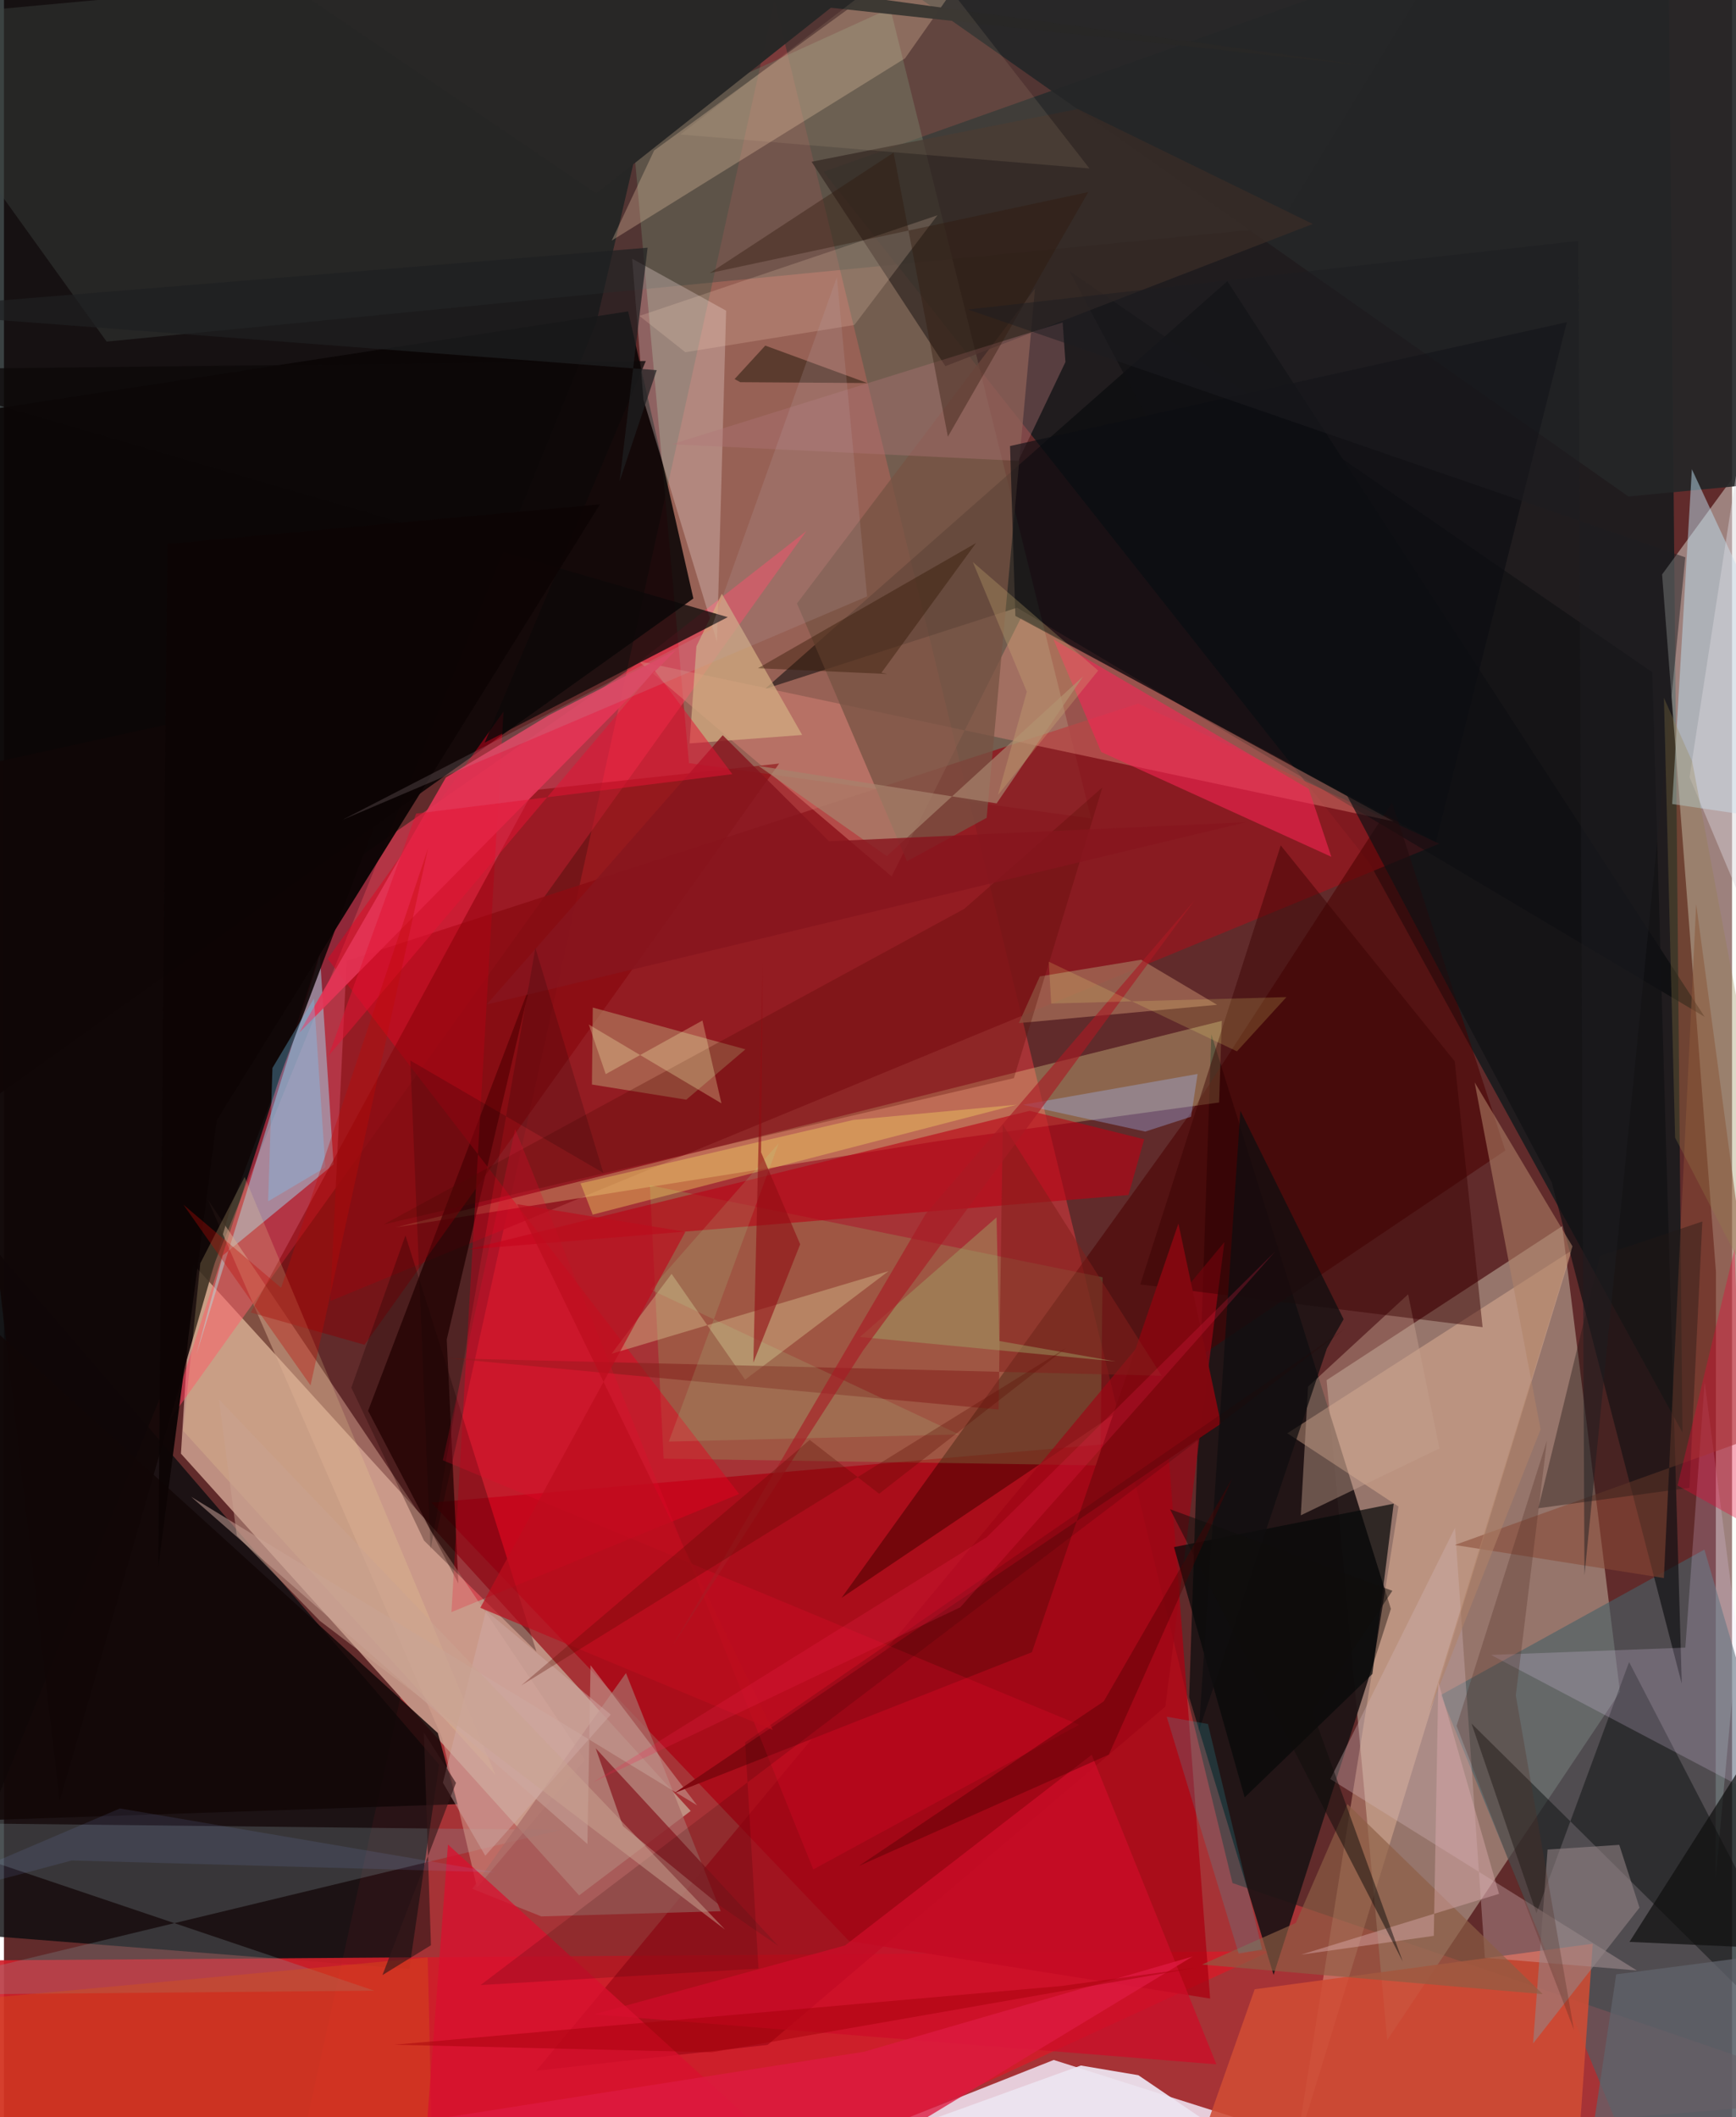 <svg xmlns="http://www.w3.org/2000/svg" width="228" height="278" viewBox="0 0 836 1024"><path fill="#612b2b" d="M0 0h836v1024H0z"/><path fill="#d2383c" fill-opacity=".616" d="M898 1014.786l-763.06 63.758L372.82.442l221.518 910.325z"/><path fill="#010a0b" fill-opacity=".773" d="M-35.642-62h373.044l-50.751 217.683L-62 1014.9z"/><path fill="#bf9082" fill-opacity=".996" d="M278.25 916.738L85.622 703.073l5.723-91.831L332.23 875.894z"/><path fill="#b09889" fill-opacity=".678" d="M781.805 818.356L669.174 986.694l-29.32-319.15 113.979-74.5z"/><path fill="#001518" fill-opacity=".675" d="M804.94-62l7.05 754.793-151.454-275.484-264.06-334.22z"/><path fill="#0d0d0f" fill-opacity=".816" d="M210.527 853.505L-57.202 542.783-62 932.02l258.081 20.343z"/><path fill="#879174" fill-opacity=".49" d="M428.773 3.965l97.176 391.897-194.57-26.766-27.553-308.28z"/><path fill="#f4fcf4" fill-opacity=".412" d="M802.162 277.842l95.838-131-69.934 761.55.151-293.144z"/><path fill="#d11e29" fill-opacity=".914" d="M304.211 1086H19.715L-62 948.556l674.652-4.84z"/><path fill="#ff3f5e" fill-opacity=".518" d="M303.693 322.919l84.513-66.097-308.211 430.16 86.516-268.655z"/><path fill="#e9d6e4" fill-opacity=".941" d="M790.387 1086l-282.542-89.67-91.715 36.334 86.204 53.028z"/><path fill="#1d1314" fill-opacity=".914" d="M584.1 500.235l86.864 277.907-56.752 177.042-40.84-134.32z"/><path fill="#0a0505" fill-opacity=".875" d="M301.966 150.607l31.554 138.859L-62 571.725v-365.19z"/><path fill="#ab0012" fill-opacity=".753" d="M562.85 695.887l-356.022 30.876L408.8 938.823l174.71 27.811z"/><path fill="#901920" fill-opacity=".863" d="M548.715 340.312L165.772 464.715l-7.917 164.562 536.52-221.217z"/><path fill="#476066" fill-opacity=".616" d="M695.09 819.83l105.135 255.927L898 1007.244 822.628 749.47z"/><path fill="#000507" fill-opacity=".51" d="M368.117 333.249l223.725-197.24 230.885 355.78-332.59-197.869z"/><path fill="#fcc8a6" fill-opacity=".365" d="M758.447 604.8l-137.59 88.426 53.764 35.403-49.72 311.65z"/><path fill="#3e443f" fill-opacity=".412" d="M616.092 109.93L49.666 165.222-62 9.842 720.466-62z"/><path fill="#9ce8fe" fill-opacity=".451" d="M159.457 563.173l-6.628-101.143-59.69 192.947 12.757-47.767z"/><path fill="#490000" fill-opacity=".561" d="M405.21 772.825L726.303 556.47l-54.757-168.335-96.989 149.516z"/><path fill="#feffa8" fill-opacity=".275" d="M451.703 551.923L189.64 593.608l399.536-99.854-1.323 39.482z"/><path fill="#e08779" fill-opacity=".439" d="M672.277 397.281l-180.3-98.386-62.534 124.997L306.92 319.741z"/><path fill="#83f782" fill-opacity=".18" d="M530.427 708.77l1.07-91.004-219.027-44.494 6.65 132.254z"/><path fill="#83999e" fill-opacity=".267" d="M-62 881.386l331.288 3.702L-62 965.008l241.168-2.19z"/><path fill="#252627" fill-opacity=".925" d="M879.212 231.23l-93.343 8.902L356.069-62l481.71 3.794z"/><path fill="#cf4c35" fill-opacity=".882" d="M768.623 940.104l-163.555 22.03L561.41 1086l198.606-22.528z"/><path fill="#200" fill-opacity=".733" d="M219.834 765.874l-43.673-83.526 78.347-205.889-40.295 171.42z"/><path fill="#bee0f1" fill-opacity=".49" d="M807.826 375.903l8.74-148.96L898 402.263l-90.972-13.389z"/><path fill="#ecd8d4" fill-opacity=".322" d="M309.375 193.367l-5.47-68.249 45.461 25.147-4.421 160.2z"/><path fill="#e60020" fill-opacity=".459" d="M216.494 779.707l25.177-435.534-85.068 119.566L355.649 722.59z"/><path fill="#0c100f" fill-opacity=".482" d="M786.193 803.875l-44.835 121.51-31.383-91.761L898 1019.694z"/><path fill="#775343" fill-opacity=".761" d="M475.403 395.544l-38.522 21.014-53.248-124.687 115.156-152.307z"/><path fill="#d5a291" fill-opacity=".506" d="M98.642 580.252L281.11 851.203l-52.277 61.77-16.898-72.484z"/><path fill="#f8d1af" fill-opacity=".282" d="M314.55 72.774L499.39-62l-63.458 90.222-141.907 88.13z"/><path fill="#9e0614" fill-opacity=".659" d="M561.853 825.44l28.565-224.673-332.916 400.792 111.92-12.511z"/><path fill="#870209" fill-opacity=".537" d="M174.425 650.413l-55.03-15.594L256.3 382.175l118.714-12.872z"/><path fill="#d4b4b8" fill-opacity=".357" d="M789.939 953.039l-73.504-6.115-14.454-207.99-60.323 121.534z"/><path fill="#100606" fill-opacity=".898" d="M208.205 322.075l-98.708 262.57-82.523 286.378-57.905-496.536z"/><path fill="#101114" fill-opacity=".69" d="M515.439 131.033l233.354 440.891 62.883 242.453-14.265-489.247z"/><path fill="#f0d7fe" fill-opacity=".2" d="M813.4 796.9l9.354-128.532 25.909 200.234-129.31-68.183z"/><path fill="#ba0315" fill-opacity=".608" d="M224.317 604.353l271.883-67.09 55.414 13.762-7.603 26.963z"/><path fill="#a96b67" fill-opacity=".722" d="M226.593 913.543l74.315-104.335 45.831 115.178-86.818 2.5z"/><path fill="#e43456" fill-opacity=".902" d="M263.534 345.943l61.537-31.481L142.79 499.536l70.994-123.494z"/><path fill="#bda075" fill-opacity=".49" d="M330.078 531.88l-45.632-7.327.41-37.233 73.848 20.197z"/><path fill="#a06855" fill-opacity=".808" d="M550.135 464.184l-49.006 8.063-10.173 22.588 95.915-8.854z"/><path fill="#070909" fill-opacity=".706" d="M566.028 748.28l34.192 121.071 61.797-59.734 10.3-82.336z"/><path fill="#894834" fill-opacity=".545" d="M803.023 763.24L701.88 747.254l151.08-54.239-34.313-255.799z"/><path fill="#cd0c29" fill-opacity=".753" d="M285.415 974.27l121.489-33.338 119.323-92.213 60.31 149.725z"/><path fill="#fa2455" fill-opacity=".565" d="M507.703 309.239l123.512 72.336 10.935 32.83-111.334-50.695z"/><path fill="#c5a08e" fill-opacity=".443" d="M694.446 700.56l-67.073 32.35 3.51-62.245 48.425-44.655z"/><path fill="#390000" fill-opacity=".447" d="M617.667 408.903l84.17 104.43 13.49 128.572-165.62-20.654z"/><path fill="#d3ad82" fill-opacity=".741" d="M331.686 359.563l3.307-46.968 12.297-25.414 38.86 68.289z"/><path fill="#f1d698" fill-opacity=".216" d="M94.985 611.012l-8.256 81.065 151.025 166.348-121.31-289.166z"/><path fill="#0d0909" fill-opacity=".765" d="M310.515 174.606L-62 178.79l412.148 119.702-117.595 60.705z"/><path fill="#d6bd8c" fill-opacity=".435" d="M322.984 616.115l35.559 51.212 69.395-52.525-133.976 39.956z"/><path fill="#948486" fill-opacity=".576" d="M791.234 922.666l-9.797-30.373-34.673 2.277-7.011 93.784z"/><path fill="#282726" fill-opacity=".984" d="M400.067 3.738l261.016 28.297-582.65-79.652 208.12 141.246z"/><path fill="#382b27" fill-opacity=".788" d="M633.177 108.336l-113.67-55.59-128.814 25.482 64.74 98.867z"/><path fill="#110606" fill-opacity=".839" d="M209.873 838.177L-62 591.155v291.006l281.396-9.561z"/><path fill="#b07578" fill-opacity=".388" d="M490.73 222.888l22.785-47.796-1.345-19.143-189.039 58.929z"/><path fill="#5b0b06" fill-opacity=".306" d="M464.591 439.556L183.808 592.18l304.782-70.725 42.783-140.586z"/><path fill="#8d5e45" fill-opacity=".663" d="M649.91 872.541l-24.96 57.53-45.372 20.11 164.853 14.313z"/><path fill="#ece4f0" fill-opacity=".933" d="M548.787 1003.703l-27.821-4.683-187.884 67.892 271.459-25.319z"/><path fill="#211915" fill-opacity=".396" d="M742.25 729.488l29.807-121.985 49.572-16.714-6.233 128.8z"/><path fill="#c9a49a" fill-opacity=".518" d="M283.783 805.41l51.543 67.79L90.534 723.925l191.723 167.956z"/><path fill="#86161e" fill-opacity=".71" d="M374.517 941.119l-88.26-95.548 13.178 37.637 47.648 39.018z"/><path fill="#810810" fill-opacity=".992" d="M568.167 591.777l20.585 96.768-264.463 178.731 173.016-68.162z"/><path fill="#821f1b" fill-opacity=".537" d="M560.048 665.408L483.2 543.931l-2.018 137.827-266.295-24.804z"/><path fill="#b18267" fill-opacity=".561" d="M743.38 691.337L689.4 828.13l69.39-225.323-47.31-79.303z"/><path fill="#a7836c" fill-opacity=".714" d="M365.058 370.465l62.053 43.61 94.975-86.937-41.863 61.435z"/><path fill="#a5bbfd" fill-opacity=".337" d="M574.28 540.119l3.172-20.684-84.511 14.908 59.183 12.96z"/><path fill="#0c0e12" fill-opacity=".631" d="M489.295 297.91l-2.58-82.179 269.37-59.92-63.377 251.556z"/><path fill="#1d0000" fill-opacity=".298" d="M203.214 745.114L168.04 671.14l26.192-73.605 63.392 201.351z"/><path fill="#ea0a2b" fill-opacity=".255" d="M520.102 834.205l-128.58 69.974-144.225-358.093-34.994 160.222z"/><path fill="#f0d160" fill-opacity=".408" d="M489.961 534.294l-79.016 7.379-131.999 30.69 5.867 15.105z"/><path fill="#d65516" fill-opacity=".376" d="M207.29 1047.259l-2.28-100.515L-62 971.364v95.477z"/><path fill="#0e0e0e" fill-opacity=".682" d="M786.383 939.232l104.27-163.993-20.616 142.053L898 944.215z"/><path fill="#ffdcc1" fill-opacity=".192" d="M411.403 157.175l-81.773 13.182-22.215-17.552 144.192-48.688z"/><path fill="#0f0e10" fill-opacity=".741" d="M640.005 652.187L578.048 837.09l20.087-299.86 49.956 100.827z"/><path fill="#d8112e" fill-opacity=".761" d="M427.686 1086L214.798 892.138 200.236 1086l21.663-46.663z"/><path fill="#ee0235" fill-opacity=".333" d="M898 767.938l-53.238 70.04-7.467-234.1-27.643 114.616z"/><path fill="#87151e" fill-opacity=".816" d="M233.524 485.838L347.72 355.62l51.438 51.28 201.72-9.225z"/><path fill="#61646b" fill-opacity=".737" d="M779.969 954.924l87.473-11.41L898 1086H760.346z"/><path fill="#0d0505" fill-opacity=".965" d="M74.647 757.95l28.298-216.119 185.379-297.899-209.367 19.169z"/><path fill="#aafdab" fill-opacity=".133" d="M462.007 693.786l-140.378 3.46 53.165-144.299-62.035 70.763z"/><path fill="#e31434" fill-opacity=".525" d="M352.39 374.43l-37.671-50.191-157.707 186.396 42.39-117.12z"/><path fill="#2f180b" fill-opacity=".384" d="M430.382 73.801l-88.97 58.287 183.167-39.194-67.937 118.325z"/><path fill="#9fa667" fill-opacity=".439" d="M481.52 648.602l-1.335-59.808-66.09 57.836 123.933 11.88z"/><path fill="#dcd8df" fill-opacity=".431" d="M815.426 375.902l63.44-411.412L898 76.78v495.77z"/><path fill="#fefeb8" fill-opacity=".271" d="M337.9 493.592l-46.786 25.925-8.192-23.987 64.17 38.12z"/><path fill="#372417" fill-opacity=".62" d="M356.2 184.846l61.482.42-49.373-18.112-14.858 16.185z"/><path fill="#ddaeaf" fill-opacity=".435" d="M691.718 936.305l-64.212 9.099 95.77-29.428-29.383-102.47z"/><path fill="#28bdce" fill-opacity=".188" d="M562.497 830.306l19.96 3.52L608.66 942.88l-11.333 2.027z"/><path fill="#f3d5a9" fill-opacity=".102" d="M525.147 81.487L413.472-62h78.621L327.224 65.04z"/><path fill="#900d13" fill-opacity=".592" d="M367.097 465.48l-4.569 193.552 22.66-57.204-18.911-44.478z"/><path fill="#de1a41" fill-opacity=".78" d="M424.104 1037.696l150.888-91.383-158.9 46.036-263.66 41.419z"/><path fill="#311604" fill-opacity=".408" d="M364.771 323.2l62.673 2.79-2.952-.6 45.78-62.752z"/><path fill="#2a0000" fill-opacity=".165" d="M365.017 952.132l-6.446-109.424 290.27-200.114-418.255 317.503z"/><path fill="#1f2021" fill-opacity=".702" d="M315.777 179.037L-62 150.254l373.376-30.45-13.553 113.03z"/><path fill="#bd0d1d" fill-opacity=".69" d="M371.933 836.716L248.279 582.41l81.386 13.37-99.231 181.855z"/><path fill="#75d0ff" fill-opacity=".31" d="M129.885 516.545l20.07-33.577 5.543 81.65-27.691 16.417z"/><path fill="#d2aba7" fill-opacity=".455" d="M233.181 778.98l60.365 50.315-60.69 68.256-20.5-35.32z"/><path fill="#be0a04" fill-opacity=".341" d="M134.089 622.848l71.117-212.666-56.893 259.882-61.477-87.368z"/><path fill="#b9a3a8" fill-opacity=".196" d="M341.896 304.7l61.037-170.586 14.629 154.362-253.89 108.085z"/><path fill="#523026" fill-opacity=".31" d="M759.506 981.734l-28.123-161.711 15.064-123.229-43.724 137.945z"/><path fill="#1d1e22" fill-opacity=".49" d="M466.414 149.696l346.978 119.865-48.786 492.364-3.02-645.421z"/><path fill="#a91b24" fill-opacity=".624" d="M445.929 587.102l130.129-151.73-160.322 217.642-92.542 143.408z"/><path fill="#5a0b01" fill-opacity=".302" d="M250.234 815.198l263.604-163.216-90.454 70.489-33.6-26.044z"/><path fill="#35181a" fill-opacity=".643" d="M218.677 862.315l-35.57 92.965 23.458-14.441-3.415-102.914z"/><path fill="#957e48" fill-opacity=".286" d="M874.97 678.878l-58.252-310.585-13.678-30.798 5.414 212.757z"/><path fill="#d6bb78" fill-opacity=".259" d="M468.702 271.835l26.132 62.716-13.968 49.955 48.493-60.159z"/><path fill="#0f0d0b" fill-opacity=".498" d="M632.898 827.614l43.812 121.158L564.1 729.95l107.576 39.46z"/><path fill="#f9ea77" fill-opacity=".18" d="M596.478 508.506l23.959-26.243-113.806 3.112-1.18-20.237z"/><path fill="#4e0100" fill-opacity=".4" d="M534.52 848.62l-120.978 53.899 118.516-79.638 62.18-107.911z"/><path fill="#050000" fill-opacity=".165" d="M196.593 512.94l9.795 236.79 50.694-291.217 32.874 108.772z"/><path fill="#f4234f" fill-opacity=".224" d="M285.19 861.932l190.277-118.46 139.53-138.182L462.66 777.386z"/><path fill="#a40109" fill-opacity=".475" d="M188.834 988.968l322.432-28.379 65.433-8.897L342.46 992.61z"/><path fill="#c9a291" fill-opacity=".506" d="M152.848 783.973L348.872 933.3 103.98 676.792l8.663 65.86z"/><path fill="#8fa7f6" fill-opacity=".11" d="M56.124 874.681l181.457 30.9-204.756-5.73L-62 925.077z"/></svg>